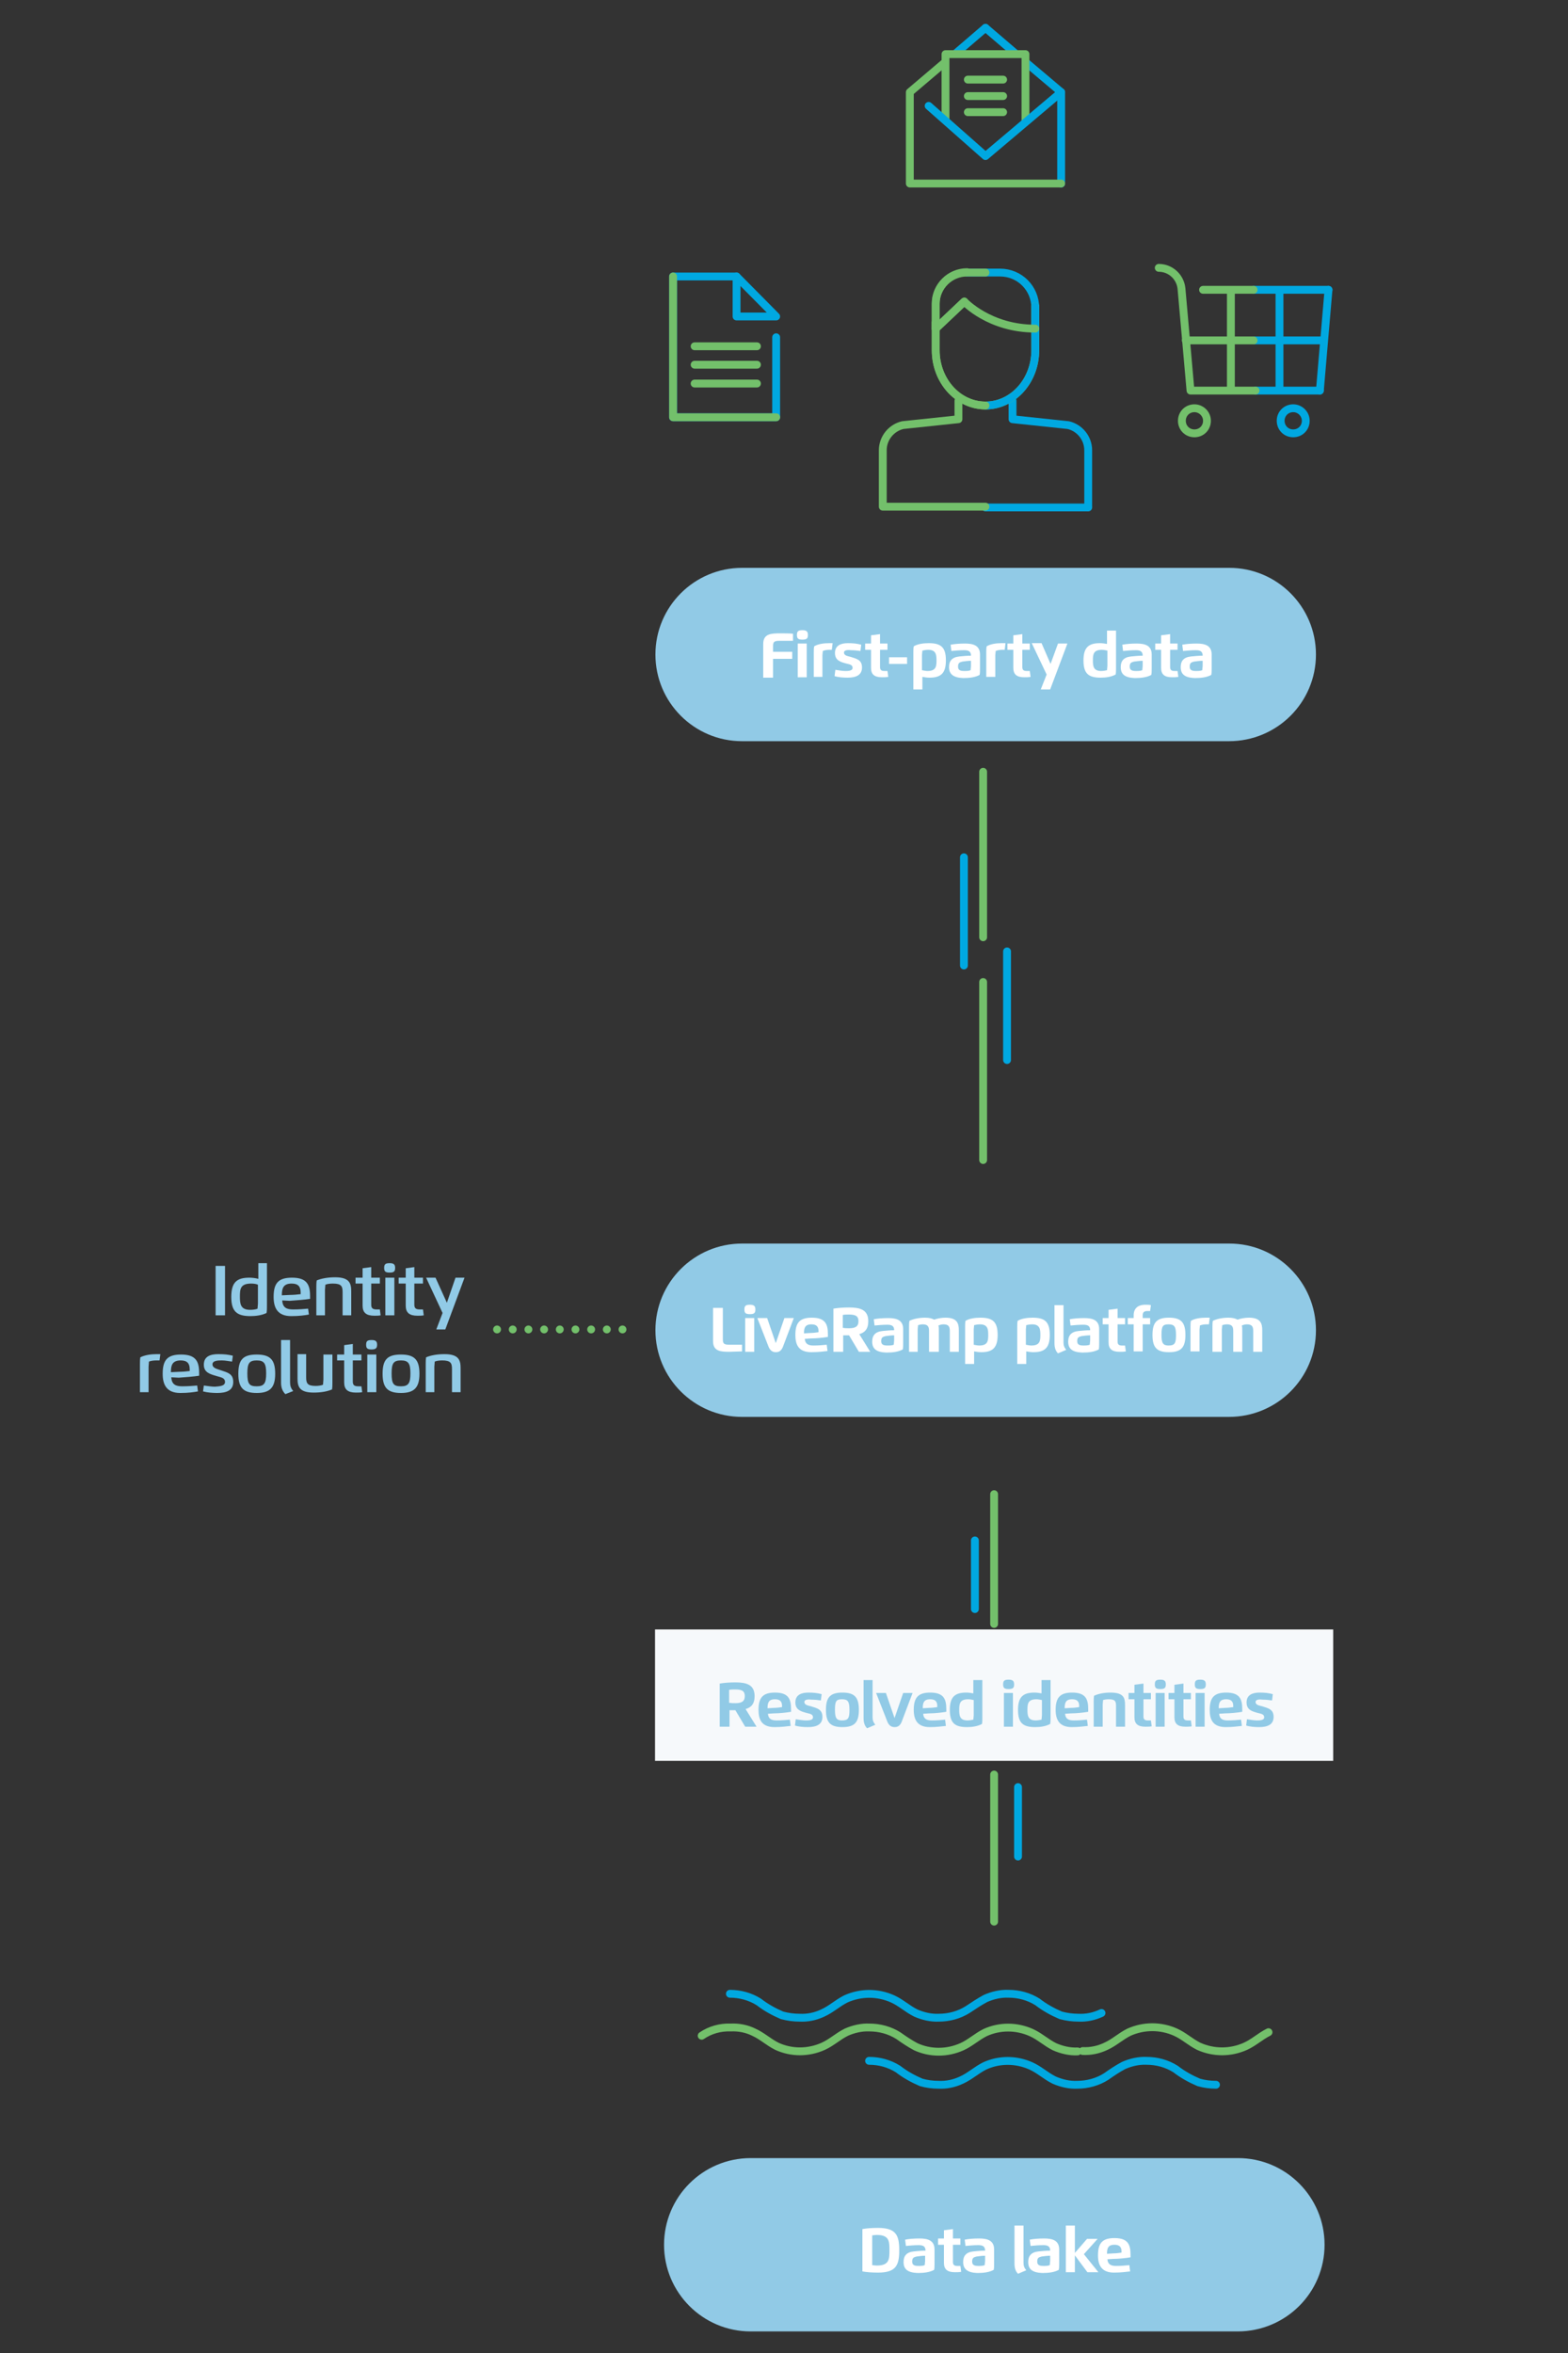 <?xml version="1.0" encoding="utf-8"?>
<!-- Generator: Adobe Illustrator 23.0.4, SVG Export Plug-In . SVG Version: 6.00 Build 0)  -->
<svg version="1.1" id="a1818d2d-44ea-4adf-8c8c-51f3847fe2dc"
	 xmlns="http://www.w3.org/2000/svg" xmlns:xlink="http://www.w3.org/1999/xlink" x="0px" y="0px" viewBox="0 0 400 600"
	 style="enable-background:new 0 0 400 600;" xml:space="preserve">
<rect x="0" y="0" width="400" height="600" fill="#333333" stroke="none"/>
<style type="text/css">
	.st0{fill:#91CAE6;}
	.st1{fill:none;stroke:#00A8E1;stroke-width:2;stroke-linecap:round;stroke-linejoin:round;}
	.st2{fill:none;stroke:#73C06B;stroke-width:2;stroke-linecap:round;stroke-linejoin:round;}
	.st3{fill:none;stroke:#73C06B;stroke-width:2;stroke-linecap:round;stroke-miterlimit:10;}
	.st4{fill:none;stroke:#00A8E1;stroke-width:2;stroke-linecap:round;stroke-miterlimit:10;}
	.st5{fill:#F6F9FB;}
	.st6{fill:none;stroke:#73C06B;stroke-width:2;stroke-linecap:round;stroke-miterlimit:10;stroke-dasharray:0,4;}
	.st7{fill:#FFFFFF;}
</style>
<title>important-outcomes-5</title>
<path class="st0" d="M315.7,594.5H191.5c-12.2,0-22.1-9.9-22.1-22.1l0,0c0-12.2,9.9-22.1,22.1-22.1h124.3c12.2,0,22.1,9.9,22.1,22.1
	l0,0C337.9,584.6,328,594.5,315.7,594.5z"/>
<g>
	<path class="st1" d="M281,513.3c-1.9,0.9-3.9,1.3-5.9,1.2c-1.5,0-3-0.2-4.5-0.6c-2.1-0.9-4.1-2-5.9-3.4c-2.2-1.4-4.8-2.1-7.4-2.1
		c-2-0.1-4.1,0.4-5.9,1.2c-1.5,0.8-3,1.8-4.5,2.8c-2.2,1.4-4.8,2.1-7.4,2.1c-2,0.1-4.1-0.4-5.9-1.2c-2.2-1.1-3.7-2.6-5.9-3.6
		c-3.8-1.7-8.1-1.7-11.9,0c-2.2,1.1-3.7,2.6-5.9,3.6c-1.9,0.9-3.9,1.3-5.9,1.2c-1.5,0-3-0.2-4.5-0.6c-2.1-0.9-4.1-2-5.9-3.4
		c-2.2-1.4-4.8-2.1-7.4-2.1"/>
	<path class="st2" d="M274.9,523.1c-2,0.1-4.1-0.4-5.9-1.2c-2.2-1.1-3.7-2.6-5.9-3.6c-3.8-1.7-8.1-1.7-11.8,0
		c-2.2,1.1-3.7,2.6-5.9,3.6c-3.8,1.7-8.1,1.7-11.8,0c-1.5-0.8-3-1.8-4.4-2.8c-2.2-1.4-4.8-2.1-7.4-2.1c-2-0.1-4.1,0.4-5.9,1.2
		c-2.2,1.1-3.7,2.6-5.9,3.6c-3.8,1.7-8.1,1.7-11.8,0c-2.2-1.1-3.7-2.6-5.9-3.6c-1.8-0.9-3.9-1.3-5.9-1.2c-2.6-0.1-5.2,0.6-7.4,2.1"
		/>
	<path class="st2" d="M323.6,518.2c-2.2,1.1-3.7,2.6-5.9,3.6c-3.8,1.7-8.1,1.7-11.9,0c-2.2-1.1-3.7-2.6-5.9-3.6
		c-3.8-1.7-8.1-1.7-11.9,0c-2.2,1.1-3.7,2.6-5.9,3.6c-1.9,0.9-3.9,1.3-5.9,1.2"/>
	<path class="st1" d="M310.2,531.6c-1.5,0-3-0.2-4.4-0.6c-2.1-0.9-4.1-2-5.9-3.4c-2.2-1.4-4.8-2.1-7.4-2.1c-2-0.1-4.1,0.4-5.9,1.2
		c-1.5,0.8-3,1.8-4.4,2.8c-2.2,1.4-4.8,2.1-7.4,2.1c-2,0.1-4.1-0.4-5.9-1.2c-2.2-1.1-3.7-2.6-5.9-3.6c-3.8-1.7-8.1-1.7-11.8,0
		c-2.2,1.1-3.7,2.6-5.9,3.6c-1.9,0.9-3.9,1.3-5.9,1.2c-1.5,0-3-0.2-4.4-0.6c-2.1-0.9-4.1-2-5.9-3.4c-2.2-1.4-4.8-2.1-7.4-2.1"/>
</g>
<line class="st3" x1="253.6" y1="490" x2="253.6" y2="452.5"/>
<line class="st4" x1="259.7" y1="473.4" x2="259.7" y2="455.7"/>
<line class="st4" x1="248.7" y1="410.3" x2="248.7" y2="392.8"/>
<line class="st3" x1="253.6" y1="414.1" x2="253.6" y2="381"/>
<rect x="167.1" y="415.5" class="st5" width="173" height="33.5"/>
<path class="st0" d="M313.5,189H189.3c-12.2,0-22.1-9.9-22.1-22.1l0,0c0-12.2,9.9-22.1,22.1-22.1h124.3c12.2,0,22.1,9.9,22.1,22.1
	l0,0C335.7,179.1,325.8,189,313.5,189z"/>
<path class="st0" d="M313.5,361.3H189.3c-12.2,0-22.1-9.9-22.1-22.1l0,0c0-12.2,9.9-22.1,22.1-22.1h124.3c12.2,0,22.1,9.9,22.1,22.1
	l0,0C335.7,351.4,325.8,361.3,313.5,361.3z"/>
<g>
	<polyline class="st1" points="261.7,15.9 270.7,23.5 270.7,46.8 	"/>
	<line class="st1" x1="251.4" y1="7.1" x2="259" y2="13.6"/>
	<line class="st1" x1="243.7" y1="13.7" x2="251.4" y2="7.1"/>
	<polyline class="st2" points="270.7,46.8 232.1,46.8 232.1,23.5 240.7,16.2 	"/>
	<polyline class="st2" points="261.6,30.6 261.6,13.8 241.2,13.8 241.2,30.6 	"/>
	<line class="st2" x1="246.9" y1="28.6" x2="255.9" y2="28.6"/>
	<line class="st2" x1="246.9" y1="24.5" x2="255.9" y2="24.5"/>
	<line class="st2" x1="246.9" y1="20.3" x2="255.9" y2="20.3"/>
	<polyline class="st1" points="270.7,23.5 251.4,39.8 236.9,27 	"/>
</g>
<g>
	<path class="st2" d="M307.9,107.3c0,1.8-1.4,3.2-3.2,3.2c-1.8,0-3.2-1.4-3.2-3.2c0-1.8,1.4-3.2,3.2-3.2l0,0
		C306.4,104.1,307.9,105.5,307.9,107.3L307.9,107.3z"/>
	<path class="st1" d="M333.1,107.3c0,1.8-1.4,3.2-3.2,3.2c-1.8,0-3.2-1.4-3.2-3.2c0-1.8,1.4-3.2,3.2-3.2l0,0
		C331.6,104.1,333.1,105.5,333.1,107.3L333.1,107.3z"/>
	<line class="st1" x1="326.4" y1="74.2" x2="326.4" y2="99.4"/>
	<line class="st2" x1="314" y1="74.2" x2="314" y2="99.5"/>
	<line class="st1" x1="338.9" y1="73.9" x2="336.7" y2="99.6"/>
	<line class="st1" x1="319.8" y1="73.9" x2="338.9" y2="73.9"/>
	<line class="st1" x1="336.7" y1="99.6" x2="320.3" y2="99.6"/>
	<line class="st1" x1="336.9" y1="86.8" x2="320.3" y2="86.8"/>
	<path class="st2" d="M320.3,99.6h-16.6l-2.3-26c-0.3-3-2.8-5.3-5.8-5.3"/>
	<line class="st2" x1="306.9" y1="73.9" x2="319.8" y2="73.9"/>
	<line class="st2" x1="319.8" y1="86.8" x2="302.5" y2="86.8"/>
</g>
<g>
	<polyline class="st1" points="187.9,70.5 171.7,70.5 171.7,106.4 198,106.4 198,86 	"/>
	<polyline class="st2" points="171.7,70.5 171.7,106.4 198,106.4 	"/>
	<polygon class="st1" points="198,80.7 187.9,80.7 187.9,70.5 	"/>
	<line class="st2" x1="177.2" y1="88.3" x2="193.1" y2="88.3"/>
	<line class="st2" x1="177.2" y1="93" x2="193.1" y2="93"/>
	<line class="st2" x1="177.2" y1="97.8" x2="193.1" y2="97.8"/>
</g>
<g>
	<line class="st3" x1="250.8" y1="295.8" x2="250.8" y2="250.4"/>
	<line class="st4" x1="256.9" y1="270.3" x2="256.9" y2="242.6"/>
	<line class="st4" x1="245.9" y1="246.2" x2="245.9" y2="218.6"/>
	<line class="st3" x1="250.8" y1="239" x2="250.8" y2="196.8"/>
</g>
<g>
	<path class="st1" d="M246.7,69.5h8.4c5,0,9,4,9,9l0,0v4.7"/>
	<path class="st1" d="M258.3,102.2v4.7l14.2,1.5c3,0.7,5.1,3.4,5.1,6.4v14.4"/>
	<polyline class="st1" points="277.6,129.4 273.7,129.4 251.4,129.4 	"/>
	<path class="st2" d="M264.1,78.1v11.2c0,7.8-5.7,14.1-12.7,14.1s-12.7-6.3-12.7-14.1v-7.1"/>
	<line class="st2" x1="238.7" y1="83.8" x2="246" y2="76.9"/>
	<path class="st2" d="M251.4,69.5h-4.7c-4.4,0-8,3.6-8,8v6.4"/>
	<path class="st2" d="M244.5,102.2v4.7l-14.2,1.5c-3,0.7-5.1,3.4-5.1,6.4v14.4h26.2"/>
	<path class="st1" d="M264.1,78.1v11.2c0,7.8-5.7,14.1-12.7,14.1"/>
	<path class="st2" d="M251.4,103.4c-7,0-12.7-6.3-12.7-14.1v-7.1"/>
	<path class="st2" d="M264.1,83.8c-11.7,0-18.1-6.9-18.1-6.9l-7.3,6.9v-6.4c0-4.4,3.6-8,8-8l0,0"/>
</g>
<line class="st6" x1="126.8" y1="339" x2="160.3" y2="339"/>
<g>
	<path class="st7" d="M194.7,172.7v-8.5c0-2.6,2-2.7,4.3-2.7c0.9,0,2.5,0,3.3,0.1v1.8h-3.4c-1.5,0-1.7,0.3-1.7,1.5v1.3h4.9v1.8h-4.9
		v4.8H194.7z"/>
	<path class="st7" d="M203.3,161.9c0-0.9,0.3-1.2,1.4-1.2c1,0,1.4,0.3,1.4,1.2s-0.3,1.2-1.4,1.2
		C203.6,163.1,203.3,162.8,203.3,161.9z M203.5,164.1h2.3v8.6h-2.3V164.1z"/>
	<path class="st7" d="M207.6,172.7v-6.3c0-0.6,0-1.1,0.1-1.6c1-0.6,2.5-0.8,3.8-0.8c0.3,0,0.7,0,0.9,0l-0.2,1.7c-0.2,0-0.4,0-0.7,0
		c-0.5,0-1.2,0.1-1.6,0.3c0,0.3-0.1,0.8-0.1,1.1v5.5H207.6z"/>
	<path class="st7" d="M215.3,166.4c0,0.8,1,0.9,1.7,1.1c1.6,0.5,2.9,0.8,2.9,2.7c0,2-1.6,2.6-3.7,2.6c-1.1,0-2.4-0.1-3.3-0.4
		l0.2-1.6c0.7,0.1,1.8,0.3,2.5,0.3c0.7,0,1.9,0,1.9-0.8c0-0.8-0.8-0.9-1.6-1.1c-1.5-0.4-2.9-0.8-2.9-2.7c0-1.9,1.5-2.5,3.3-2.5
		c1.3,0,2.3,0.1,3.4,0.4l-0.2,1.6c-0.7-0.1-1.5-0.2-2.4-0.2C216.5,165.7,215.3,165.7,215.3,166.4z"/>
	<path class="st7" d="M224.5,161.7v2.4h1.9v1.6h-1.9v4.4c0,0.7,0.3,1,1.1,1c0.3,0,0.5,0,0.8,0l0.2,1.5c-0.5,0.1-1.1,0.1-1.6,0.1
		c-2,0-2.8-0.8-2.8-2.4v-4.6h-1.5v-1.6h1.5v-2.1L224.5,161.7z"/>
	<path class="st7" d="M226.8,167.6h4.6v1.7h-4.6V167.6z"/>
	<path class="st7" d="M235.3,175.8H233v-9.4c0-0.6,0-1.1,0.1-1.6c1-0.6,2.5-0.8,3.8-0.8c3.1,0,4.4,1,4.4,4.4c0,3.3-1.3,4.4-4.2,4.4
		c-0.6,0-1.2-0.1-1.8-0.2V175.8z M236.6,171.1c2.2,0,2.3-1.2,2.3-2.7c0-1.4-0.1-2.7-2.1-2.7c-0.5,0-1.1,0.1-1.5,0.2
		c0,0.3-0.1,0.8-0.1,1.1v3.9C235.7,171,236.2,171.1,236.6,171.1z"/>
	<path class="st7" d="M242.1,170.1c0-1.5,0.7-2.5,2.6-2.7c1-0.1,2-0.2,3-0.2c0-1-0.5-1.4-1.7-1.4c-1.1,0-2.4,0.1-3.3,0.2l-0.2-1.6
		c1-0.2,2.3-0.3,3.7-0.3c2.1,0,3.8,0.5,3.8,2.8v3.6c0,0.6,0,1.1-0.1,1.6c-1.1,0.6-2.5,0.8-4.2,0.8
		C243.2,172.8,242.1,171.9,242.1,170.1z M247.7,168.5c-0.7,0-1.5,0.1-2.2,0.2c-0.8,0.2-1.1,0.4-1.1,1.3c0,0.9,0.6,1.1,1.6,1.1
		c0.5,0,1.1,0,1.6-0.2c0-0.3,0.1-0.8,0.1-1.1V168.5z"/>
	<path class="st7" d="M251.6,172.7v-6.3c0-0.6,0-1.1,0.1-1.6c1-0.6,2.5-0.8,3.8-0.8c0.3,0,0.7,0,1,0l-0.2,1.7c-0.2,0-0.4,0-0.7,0
		c-0.5,0-1.2,0.1-1.6,0.3c0,0.3-0.1,0.8-0.1,1.1v5.5H251.6z"/>
	<path class="st7" d="M260.8,161.7v2.4h1.9v1.6h-1.9v4.4c0,0.7,0.3,1,1.1,1c0.3,0,0.5,0,0.8,0l0.2,1.5c-0.5,0.1-1.1,0.1-1.6,0.1
		c-2,0-2.8-0.8-2.8-2.4v-4.6h-1.5v-1.6h1.5v-2.1L260.8,161.7z"/>
	<path class="st7" d="M269.9,164.1h2.4l-4.4,11.7h-2.4l1.5-3.8l-3.8-8h2.5l2.3,5.3L269.9,164.1z"/>
	<path class="st7" d="M282.4,160.8h2.3v9.6c0,0.6,0,1.1-0.1,1.6c-1.1,0.6-2.5,0.8-3.8,0.8c-3.1,0-4.4-1-4.4-4.4
		c0-3.3,1.3-4.4,4.2-4.4c0.6,0,1.2,0.1,1.8,0.2V160.8z M281.1,165.7c-2.2,0-2.3,1.2-2.3,2.7c0,1.4,0.1,2.7,2.1,2.7
		c0.5,0,1.1-0.1,1.5-0.2c0-0.3,0.1-0.8,0.1-1.1v-3.9C282,165.8,281.5,165.7,281.1,165.7z"/>
	<path class="st7" d="M285.9,170.1c0-1.5,0.7-2.5,2.6-2.7c1-0.1,2-0.2,3-0.2c0-1-0.5-1.4-1.7-1.4c-1.1,0-2.4,0.1-3.3,0.2l-0.2-1.6
		c1-0.2,2.3-0.3,3.7-0.3c2.1,0,3.8,0.5,3.8,2.8v3.6c0,0.6,0,1.1-0.1,1.6c-1.1,0.6-2.5,0.8-4.2,0.8
		C286.9,172.8,285.9,171.9,285.9,170.1z M291.5,168.5c-0.7,0-1.5,0.1-2.2,0.2c-0.8,0.2-1.1,0.4-1.1,1.3c0,0.9,0.6,1.1,1.6,1.1
		c0.5,0,1.1,0,1.6-0.2c0-0.3,0.1-0.8,0.1-1.1V168.5z"/>
	<path class="st7" d="M298.5,161.7v2.4h1.9v1.6h-1.9v4.4c0,0.7,0.3,1,1.1,1c0.3,0,0.5,0,0.8,0l0.2,1.5c-0.5,0.1-1.1,0.1-1.6,0.1
		c-2,0-2.8-0.8-2.8-2.4v-4.6h-1.5v-1.6h1.5v-2.1L298.5,161.7z"/>
	<path class="st7" d="M301.2,170.1c0-1.5,0.7-2.5,2.6-2.7c1-0.1,2-0.2,3-0.2c0-1-0.5-1.4-1.7-1.4c-1.1,0-2.4,0.1-3.3,0.2l-0.2-1.6
		c1-0.2,2.3-0.3,3.7-0.3c2.1,0,3.8,0.5,3.8,2.8v3.6c0,0.6,0,1.1-0.1,1.6c-1.1,0.6-2.5,0.8-4.2,0.8
		C302.2,172.8,301.2,171.9,301.2,170.1z M306.8,168.5c-0.7,0-1.5,0.1-2.2,0.2c-0.8,0.2-1.1,0.4-1.1,1.3c0,0.9,0.6,1.1,1.6,1.1
		c0.5,0,1.1,0,1.6-0.2c0-0.3,0.1-0.8,0.1-1.1V168.5z"/>
</g>
<g>
	<path class="st0" d="M55,335.4v-12.6h2.4v12.6H55z"/>
	<path class="st0" d="M65.9,322.1h2.2v10.9c0,0.6,0,1.2-0.1,1.8c-1.2,0.6-2.8,0.8-4.1,0.8c-3.5,0-4.9-1.2-4.9-4.9
		c0-3.7,1.4-4.9,4.6-4.9c0.7,0,1.6,0.1,2.3,0.3V322.1z M64.1,327.3c-2.8,0-2.9,1.4-2.9,3.3c0,1.8,0.1,3.4,2.6,3.4
		c0.7,0,1.5-0.1,1.9-0.3c0-0.4,0.1-0.9,0.1-1.3v-4.8C65.4,327.4,64.7,327.3,64.1,327.3z"/>
	<path class="st0" d="M72,331.6c0.1,1.9,1.2,2.3,2.8,2.3c1.4,0,2.7-0.1,3.8-0.2l0.2,1.5c-1.1,0.2-2.5,0.4-4.5,0.4
		c-3.5,0-4.5-2.1-4.5-4.9c0-3.5,1.2-4.9,4.7-4.9c3.8,0,4.6,1.8,4.6,4.7c0,0.2,0,0.5,0,0.7c-1.2,0.2-3.7,0.4-5.2,0.5L72,331.6z
		 M74,330.2c0.8,0,2-0.1,2.7-0.2c0-0.1,0-0.3,0-0.4c0-1.5-0.6-2.3-2.3-2.3c-2.2,0-2.5,1.3-2.5,3L74,330.2z"/>
	<path class="st0" d="M89.6,335.4h-2.2v-5.9c0-1.5-0.3-2.2-2.5-2.2c-0.7,0-1.5,0.1-1.9,0.3c0,0.4-0.1,0.9-0.1,1.3v6.5h-2.2v-7.1
		c0-0.6,0-1.2,0.1-1.8c1.2-0.5,2.8-0.8,4.7-0.8c3.7,0,4.1,1.6,4.1,3.6V335.4z"/>
	<path class="st0" d="M97.1,335.4c-0.5,0.1-1.1,0.1-1.6,0.1c-2.1,0-3-0.8-3-2.6v-5.6h-1.8v-1.5h1.8v-2.4l2.2-0.3v2.7h2.2v1.5h-2.2
		v5.4c0,0.9,0.4,1.2,1.4,1.2c0.3,0,0.5,0,0.8,0L97.1,335.4z"/>
	<path class="st0" d="M99.4,324.5c-1.1,0-1.4-0.3-1.4-1.2c0-0.9,0.3-1.2,1.4-1.2c1,0,1.4,0.3,1.4,1.2
		C100.8,324.2,100.5,324.5,99.4,324.5z M98.3,335.4v-9.6h2.3v9.6H98.3z"/>
	<path class="st0" d="M108.1,335.4c-0.5,0.1-1.1,0.1-1.6,0.1c-2.1,0-3-0.8-3-2.6v-5.6h-1.8v-1.5h1.8v-2.4l2.2-0.3v2.7h2.2v1.5h-2.2
		v5.4c0,0.9,0.4,1.2,1.4,1.2c0.3,0,0.5,0,0.8,0L108.1,335.4z"/>
	<path class="st0" d="M114,332.2l2.2-6.4h2.3l-4.9,13.2h-2.3l1.6-4.2l-4.2-9h2.4L114,332.2z"/>
	<path class="st0" d="M37.9,355h-2.2v-7.1c0-0.6,0-1.2,0.1-1.8c1.2-0.6,2.8-0.8,4.1-0.8c0.3,0,0.7,0,1,0l-0.2,1.6
		c-0.2,0-0.5,0-0.8,0c-0.7,0-1.5,0.1-1.9,0.3c0,0.4-0.1,0.9-0.1,1.3V355z"/>
	<path class="st0" d="M43.7,351.2c0.1,1.9,1.2,2.3,2.8,2.3c1.4,0,2.7-0.1,3.8-0.2l0.2,1.5c-1.1,0.2-2.5,0.4-4.5,0.4
		c-3.5,0-4.5-2.1-4.5-4.9c0-3.5,1.2-4.9,4.7-4.9c3.8,0,4.6,1.8,4.6,4.7c0,0.2,0,0.5,0,0.7c-1.2,0.2-3.7,0.4-5.2,0.5L43.7,351.2z
		 M45.7,349.8c0.8,0,2-0.1,2.7-0.2c0-0.1,0-0.3,0-0.4c0-1.5-0.6-2.3-2.3-2.3c-2.2,0-2.5,1.3-2.5,3L45.7,349.8z"/>
	<path class="st0" d="M57.4,352.4c0-1.1-1.1-1.2-2.1-1.5c-1.7-0.5-3.3-0.9-3.3-2.9c0-2.1,1.6-2.7,3.7-2.7c1.5,0,2.5,0.1,3.7,0.4
		l-0.2,1.5c-0.8-0.1-1.7-0.3-2.6-0.3c-0.9,0-2.4,0-2.4,1c0,1,1.3,1.2,2.1,1.5c1.8,0.6,3.2,0.9,3.2,3c0,2.2-1.8,2.8-4.1,2.8
		c-1.1,0-2.5-0.1-3.6-0.4l0.2-1.5c0.8,0.1,2,0.3,2.8,0.3C55.8,353.5,57.4,353.5,57.4,352.4z"/>
	<path class="st0" d="M65.5,355.2c-3.4,0-4.7-1.3-4.7-4.9c0-3.6,1.2-4.9,4.7-4.9s4.7,1.4,4.7,4.9C70.2,353.8,68.9,355.2,65.5,355.2z
		 M65.5,353.5c1.9,0,2.4-0.8,2.4-3.3c0-2.5-0.5-3.3-2.4-3.3s-2.4,0.7-2.4,3.3C63.1,352.9,63.6,353.5,65.5,353.5z"/>
	<path class="st0" d="M71.7,341.7H74v10.8c0,0.9,0.2,1.5,0.8,2.2l-2,0.8c-0.7-0.7-1.1-1.6-1.1-2.9V341.7z"/>
	<path class="st0" d="M82.6,345.4h2.2v7.1c0,0.6,0,1.2-0.1,1.8c-1.2,0.5-2.7,0.8-4.7,0.8c-3.7,0-4.1-1.6-4.1-3.6v-6.2h2.2v5.9
		c0,1.5,0.3,2.2,2.4,2.2c0.7,0,1.4-0.1,1.9-0.3c0-0.4,0.1-0.9,0.1-1.3V345.4z"/>
	<path class="st0" d="M92.4,355c-0.5,0.1-1.1,0.1-1.6,0.1c-2.1,0-3-0.8-3-2.6v-5.6H86v-1.5h1.8V343l2.2-0.3v2.7h2.2v1.5H90v5.4
		c0,0.9,0.4,1.2,1.4,1.2c0.3,0,0.5,0,0.8,0L92.4,355z"/>
	<path class="st0" d="M94.8,344.1c-1.1,0-1.4-0.3-1.4-1.2s0.3-1.2,1.4-1.2c1,0,1.4,0.3,1.4,1.2S95.8,344.1,94.8,344.1z M93.7,355
		v-9.6h2.3v9.6H93.7z"/>
	<path class="st0" d="M102.3,355.2c-3.4,0-4.7-1.3-4.7-4.9c0-3.6,1.2-4.9,4.7-4.9s4.7,1.4,4.7,4.9
		C107,353.8,105.7,355.2,102.3,355.2z M102.3,353.5c1.9,0,2.4-0.8,2.4-3.3c0-2.5-0.5-3.3-2.4-3.3s-2.4,0.7-2.4,3.3
		C99.9,352.9,100.4,353.5,102.3,353.5z"/>
	<path class="st0" d="M117.5,355h-2.2v-5.9c0-1.5-0.3-2.2-2.5-2.2c-0.7,0-1.5,0.1-1.9,0.3c0,0.4-0.1,0.9-0.1,1.3v6.5h-2.2v-7.1
		c0-0.6,0-1.2,0.1-1.8c1.2-0.5,2.8-0.8,4.7-0.8c3.7,0,4.1,1.6,4.1,3.6V355z"/>
</g>
<g>
	<path class="st7" d="M189.2,344.6c-0.9,0-2.4,0.1-3.1,0.1c-2.2,0-4.2-0.1-4.2-2.7v-8.5h2.5v7.9c0,1.2,0.2,1.5,1.7,1.5h3.2V344.6z"
		/>
	<path class="st7" d="M189.9,333.9c0-0.9,0.3-1.2,1.4-1.2c1,0,1.4,0.3,1.4,1.2c0,0.9-0.3,1.2-1.4,1.2
		C190.2,335.1,189.9,334.8,189.9,333.9z M190.1,336.1h2.3v8.6h-2.3V336.1z"/>
	<path class="st7" d="M199.7,343.5c-0.4,0.9-0.9,1.3-1.8,1.3c-0.8,0-1.4-0.4-1.8-1.3l-2.9-7.4h2.5l2.2,6.4l2.2-6.4h2.4L199.7,343.5z
		"/>
	<path class="st7" d="M202.9,340.4c0-3.1,1.1-4.4,4.2-4.4c3.4,0,4.1,1.6,4.1,4.2c0,0.2,0,0.5,0,0.7c-1.1,0.2-3.1,0.4-4.4,0.4
		l-1.5,0.1c0.1,1.3,0.9,1.7,2.2,1.7c1.3,0,2.4-0.1,3.4-0.2l0.2,1.6c-1,0.1-2.3,0.3-4.1,0.3C203.7,344.8,202.9,342.9,202.9,340.4z
		 M206.7,339.9c0.6,0,1.6-0.1,2.1-0.2c0-0.1,0-0.2,0-0.3c0-1.1-0.5-1.7-1.8-1.7c-1.7,0-1.9,1-1.9,2.3L206.7,339.9z"/>
	<path class="st7" d="M215.1,344.7h-2.5v-11c1.1-0.2,2.5-0.3,4-0.3c2.7,0,4.9,0.5,4.9,3.5c0,2-0.9,2.9-2.3,3.3l2.8,4.5h-2.9
		l-2.5-4.2c-0.5,0-1.1,0-1.5,0V344.7z M215.1,338.6c0.5,0.1,1,0.1,1.5,0.1c1.5,0,2.4-0.4,2.4-1.8c0-1.2-0.6-1.7-2.4-1.7
		c-0.5,0-1.1,0-1.6,0.1V338.6z"/>
	<path class="st7" d="M222.5,342.1c0-1.5,0.7-2.5,2.6-2.7c1-0.1,2-0.2,3-0.2c0-1-0.5-1.4-1.7-1.4c-1.1,0-2.4,0.1-3.3,0.2l-0.2-1.6
		c1-0.2,2.3-0.3,3.7-0.3c2.1,0,3.8,0.5,3.8,2.8v3.6c0,0.6,0,1.1-0.1,1.6c-1.1,0.6-2.5,0.8-4.2,0.8
		C223.5,344.8,222.5,343.9,222.5,342.1z M228.1,340.5c-0.7,0-1.5,0.1-2.2,0.2c-0.8,0.2-1.1,0.4-1.1,1.3c0,0.9,0.6,1.1,1.6,1.1
		c0.5,0,1.1,0,1.6-0.2c0-0.3,0.1-0.8,0.1-1.1V340.5z"/>
	<path class="st7" d="M234.2,344.7h-2.3v-6.3c0-0.6,0-1.1,0.1-1.6c1-0.5,2.5-0.8,4-0.8c1,0,1.8,0.2,2.3,0.5c0.8-0.3,1.9-0.5,2.9-0.5
		c3,0,3.4,1.5,3.4,3.2v5.5h-2.3v-5.3c0-1.1-0.3-1.7-1.6-1.7c-0.4,0-0.9,0.1-1.3,0.3c0.1,0.4,0.1,0.8,0.1,1.2v5.5H237v-5.3
		c0-1.1-0.3-1.7-1.6-1.7c-0.4,0-0.9,0.1-1.2,0.2c0,0.3-0.1,0.8-0.1,1.1V344.7z"/>
	<path class="st7" d="M248.5,347.8h-2.3v-9.4c0-0.6,0-1.1,0.1-1.6c1-0.6,2.5-0.8,3.8-0.8c3.1,0,4.4,1,4.4,4.4c0,3.3-1.3,4.4-4.2,4.4
		c-0.6,0-1.2-0.1-1.8-0.2V347.8z M249.8,343.1c2.2,0,2.3-1.2,2.3-2.7c0-1.4-0.1-2.7-2.1-2.7c-0.5,0-1.1,0.1-1.5,0.2
		c0,0.3-0.1,0.8-0.1,1.1v3.9C248.9,343,249.4,343.1,249.8,343.1z"/>
	<path class="st7" d="M261.8,347.8h-2.3v-9.4c0-0.6,0-1.1,0.1-1.6c1-0.6,2.5-0.8,3.8-0.8c3.1,0,4.4,1,4.4,4.4c0,3.3-1.3,4.4-4.2,4.4
		c-0.6,0-1.2-0.1-1.8-0.2V347.8z M263.1,343.1c2.2,0,2.3-1.2,2.3-2.7c0-1.4-0.1-2.7-2.1-2.7c-0.5,0-1.1,0.1-1.5,0.2
		c0,0.3-0.1,0.8-0.1,1.1v3.9C262.2,343,262.7,343.1,263.1,343.1z"/>
	<path class="st7" d="M269,332.8h2.3v9.5c0,0.8,0.2,1.3,0.7,1.9l-2.1,0.9c-0.6-0.6-0.9-1.4-0.9-2.6V332.8z"/>
	<path class="st7" d="M272.5,342.1c0-1.5,0.7-2.5,2.6-2.7c1-0.1,2-0.2,3-0.2c0-1-0.5-1.4-1.7-1.4c-1.1,0-2.4,0.1-3.3,0.2l-0.2-1.6
		c1-0.2,2.3-0.3,3.7-0.3c2.1,0,3.8,0.5,3.8,2.8v3.6c0,0.6,0,1.1-0.1,1.6c-1.1,0.6-2.5,0.8-4.2,0.8
		C273.5,344.8,272.5,343.9,272.5,342.1z M278.1,340.5c-0.7,0-1.5,0.1-2.2,0.2c-0.8,0.2-1.1,0.4-1.1,1.3c0,0.9,0.6,1.1,1.6,1.1
		c0.5,0,1.1,0,1.6-0.2c0-0.3,0.1-0.8,0.1-1.1V340.5z"/>
	<path class="st7" d="M285.1,333.7v2.4h1.9v1.6h-1.9v4.4c0,0.7,0.3,1,1.1,1c0.3,0,0.5,0,0.8,0l0.2,1.5c-0.5,0.1-1.1,0.1-1.6,0.1
		c-2,0-2.8-0.8-2.8-2.4v-4.6h-1.5v-1.6h1.5v-2.1L285.1,333.7z"/>
	<path class="st7" d="M291.5,336.1h1.9v1.6h-1.9v6.9h-2.3v-6.9h-1.5v-1.6h1.5v-0.7c0-1.7,1-2.7,3-2.7c0.4,0,1,0,1.4,0.1l-0.2,1.5
		h-0.7c-0.8,0-1.2,0.3-1.2,1.1V336.1z"/>
	<path class="st7" d="M294,340.4c0-3.2,1.1-4.4,4.2-4.4c3.1,0,4.2,1.2,4.2,4.4c0,3.2-1.1,4.4-4.2,4.4
		C295.1,344.8,294,343.6,294,340.4z M300,340.4c0-2.1-0.4-2.7-1.9-2.7c-1.5,0-1.8,0.5-1.8,2.7c0,2.1,0.4,2.7,1.8,2.7
		C299.7,343.1,300,342.5,300,340.4z"/>
	<path class="st7" d="M303.7,344.7v-6.3c0-0.6,0-1.1,0.1-1.6c1-0.6,2.5-0.8,3.8-0.8c0.3,0,0.7,0,1,0l-0.2,1.7c-0.2,0-0.4,0-0.7,0
		c-0.5,0-1.2,0.1-1.6,0.3c0,0.3-0.1,0.8-0.1,1.1v5.5H303.7z"/>
	<path class="st7" d="M311.6,344.7h-2.3v-6.3c0-0.6,0-1.1,0.1-1.6c1-0.5,2.5-0.8,4-0.8c1,0,1.8,0.2,2.3,0.5c0.8-0.3,1.9-0.5,2.9-0.5
		c3,0,3.4,1.5,3.4,3.2v5.5h-2.3v-5.3c0-1.1-0.3-1.7-1.6-1.7c-0.4,0-0.9,0.1-1.3,0.3c0.1,0.4,0.1,0.8,0.1,1.2v5.5h-2.3v-5.3
		c0-1.1-0.3-1.7-1.6-1.7c-0.4,0-0.9,0.1-1.2,0.2c0,0.3-0.1,0.8-0.1,1.1V344.7z"/>
</g>
<g>
	<path class="st0" d="M186.1,440.3h-2.5v-11c1.1-0.2,2.5-0.3,4-0.3c2.7,0,4.9,0.5,4.9,3.5c0,2-0.9,2.9-2.3,3.3l2.8,4.5h-2.9
		l-2.5-4.2c-0.5,0-1.1,0-1.5,0V440.3z M186.1,434.2c0.5,0.1,1,0.1,1.5,0.1c1.5,0,2.4-0.4,2.4-1.8c0-1.2-0.6-1.7-2.4-1.7
		c-0.5,0-1.1,0-1.6,0.1V434.2z"/>
	<path class="st0" d="M193.5,436c0-3.1,1.1-4.4,4.2-4.4c3.4,0,4.1,1.6,4.1,4.2c0,0.2,0,0.5,0,0.7c-1.1,0.2-3.1,0.4-4.4,0.4l-1.5,0.1
		c0.1,1.3,0.9,1.7,2.2,1.7c1.3,0,2.4-0.1,3.4-0.2l0.2,1.6c-1,0.1-2.3,0.3-4.1,0.3C194.3,440.4,193.5,438.5,193.5,436z M197.4,435.5
		c0.6,0,1.6-0.1,2.1-0.2c0-0.1,0-0.2,0-0.3c0-1.1-0.5-1.7-1.8-1.7c-1.7,0-1.9,1-1.9,2.3L197.4,435.5z"/>
	<path class="st0" d="M205.2,434c0,0.8,1,0.9,1.7,1.1c1.6,0.5,2.9,0.8,2.9,2.7c0,2-1.6,2.6-3.7,2.6c-1.1,0-2.4-0.1-3.3-0.4l0.2-1.6
		c0.7,0.1,1.8,0.3,2.5,0.3c0.7,0,1.9,0,1.9-0.8c0-0.8-0.8-0.9-1.6-1.1c-1.5-0.4-2.9-0.8-2.9-2.7c0-1.9,1.5-2.5,3.3-2.5
		c1.3,0,2.3,0.1,3.4,0.4l-0.2,1.6c-0.7-0.1-1.5-0.2-2.4-0.2C206.3,433.3,205.2,433.3,205.2,434z"/>
	<path class="st0" d="M210.7,436c0-3.2,1.1-4.4,4.2-4.4c3.1,0,4.2,1.2,4.2,4.4c0,3.2-1.1,4.4-4.2,4.4
		C211.8,440.4,210.7,439.2,210.7,436z M216.7,436c0-2.1-0.4-2.7-1.9-2.7c-1.5,0-1.8,0.5-1.8,2.7c0,2.1,0.4,2.7,1.8,2.7
		C216.4,438.7,216.7,438.1,216.7,436z"/>
	<path class="st0" d="M220.3,428.4h2.3v9.5c0,0.8,0.2,1.3,0.7,1.9l-2.1,0.9c-0.6-0.6-0.9-1.4-0.9-2.6V428.4z"/>
	<path class="st0" d="M230,439.1c-0.4,0.9-0.9,1.3-1.8,1.3c-0.8,0-1.4-0.4-1.8-1.3l-2.9-7.4h2.5l2.2,6.4l2.2-6.4h2.4L230,439.1z"/>
	<path class="st0" d="M233.1,436c0-3.1,1.1-4.4,4.2-4.4c3.4,0,4.1,1.6,4.1,4.2c0,0.2,0,0.5,0,0.7c-1.1,0.2-3.1,0.4-4.4,0.4l-1.5,0.1
		c0.1,1.3,0.9,1.7,2.2,1.7c1.3,0,2.4-0.1,3.4-0.2l0.2,1.6c-1,0.1-2.3,0.3-4.1,0.3C234,440.4,233.1,438.5,233.1,436z M237,435.5
		c0.6,0,1.6-0.1,2.1-0.2c0-0.1,0-0.2,0-0.3c0-1.1-0.5-1.7-1.8-1.7c-1.7,0-1.9,1-1.9,2.3L237,435.5z"/>
	<path class="st0" d="M248.3,428.4h2.3v9.6c0,0.6,0,1.1-0.1,1.6c-1.1,0.6-2.5,0.8-3.8,0.8c-3.1,0-4.4-1-4.4-4.4
		c0-3.3,1.3-4.4,4.2-4.4c0.6,0,1.2,0.1,1.8,0.2V428.4z M247,433.3c-2.2,0-2.3,1.2-2.3,2.7c0,1.4,0.1,2.7,2.1,2.7
		c0.5,0,1.1-0.1,1.5-0.2c0-0.3,0.1-0.8,0.1-1.1v-3.9C247.9,433.4,247.4,433.3,247,433.3z"/>
	<path class="st0" d="M255.9,429.5c0-0.9,0.3-1.2,1.4-1.2c1,0,1.4,0.3,1.4,1.2c0,0.9-0.3,1.2-1.4,1.2
		C256.2,430.7,255.9,430.4,255.9,429.5z M256.1,431.7h2.3v8.6h-2.3V431.7z"/>
	<path class="st0" d="M265.7,428.4h2.3v9.6c0,0.6,0,1.1-0.1,1.6c-1.1,0.6-2.5,0.8-3.8,0.8c-3.1,0-4.4-1-4.4-4.4
		c0-3.3,1.3-4.4,4.2-4.4c0.6,0,1.2,0.1,1.8,0.2V428.4z M264.4,433.3c-2.2,0-2.3,1.2-2.3,2.7c0,1.4,0.1,2.7,2.1,2.7
		c0.5,0,1.1-0.1,1.5-0.2c0-0.3,0.1-0.8,0.1-1.1v-3.9C265.3,433.4,264.8,433.3,264.4,433.3z"/>
	<path class="st0" d="M269.3,436c0-3.1,1.1-4.4,4.2-4.4c3.4,0,4.1,1.6,4.1,4.2c0,0.2,0,0.5,0,0.7c-1.1,0.2-3.1,0.4-4.4,0.4l-1.5,0.1
		c0.1,1.3,0.9,1.7,2.2,1.7c1.3,0,2.4-0.1,3.4-0.2l0.2,1.6c-1,0.1-2.3,0.3-4.1,0.3C270.2,440.4,269.3,438.5,269.3,436z M273.2,435.5
		c0.6,0,1.6-0.1,2.1-0.2c0-0.1,0-0.2,0-0.3c0-1.1-0.5-1.7-1.8-1.7c-1.7,0-1.9,1-1.9,2.3L273.2,435.5z"/>
	<path class="st0" d="M281.3,440.3H279V434c0-0.6,0-1.1,0.1-1.6c1.1-0.5,2.5-0.8,4.2-0.8c3.4,0,3.7,1.4,3.7,3.2v5.5h-2.3V435
		c0-1.2-0.2-1.7-1.9-1.7c-0.5,0-1.1,0.1-1.4,0.2c0,0.3-0.1,0.8-0.1,1.1V440.3z"/>
	<path class="st0" d="M291.7,429.3v2.4h1.9v1.6h-1.9v4.4c0,0.7,0.3,1,1.1,1c0.3,0,0.5,0,0.8,0l0.2,1.5c-0.5,0.1-1.1,0.1-1.6,0.1
		c-2,0-2.8-0.8-2.8-2.4v-4.6h-1.5v-1.6h1.5v-2.1L291.7,429.3z"/>
	<path class="st0" d="M294.6,429.5c0-0.9,0.3-1.2,1.4-1.2c1,0,1.4,0.3,1.4,1.2c0,0.9-0.3,1.2-1.4,1.2
		C294.9,430.7,294.6,430.4,294.6,429.5z M294.8,431.7h2.3v8.6h-2.3V431.7z"/>
	<path class="st0" d="M301.9,429.3v2.4h1.9v1.6h-1.9v4.4c0,0.7,0.3,1,1.1,1c0.3,0,0.5,0,0.8,0l0.2,1.5c-0.5,0.1-1.1,0.1-1.6,0.1
		c-2,0-2.8-0.8-2.8-2.4v-4.6h-1.5v-1.6h1.5v-2.1L301.9,429.3z"/>
	<path class="st0" d="M304.8,429.5c0-0.9,0.3-1.2,1.4-1.2c1,0,1.4,0.3,1.4,1.2c0,0.9-0.3,1.2-1.4,1.2
		C305.1,430.7,304.8,430.4,304.8,429.5z M305,431.7h2.3v8.6H305V431.7z"/>
	<path class="st0" d="M308.6,436c0-3.1,1.1-4.4,4.2-4.4c3.4,0,4.1,1.6,4.1,4.2c0,0.2,0,0.5,0,0.7c-1.1,0.2-3.1,0.4-4.4,0.4l-1.5,0.1
		c0.1,1.3,0.9,1.7,2.2,1.7c1.3,0,2.4-0.1,3.4-0.2l0.2,1.6c-1,0.1-2.3,0.3-4.1,0.3C309.4,440.4,308.6,438.5,308.6,436z M312.5,435.5
		c0.6,0,1.6-0.1,2.1-0.2c0-0.1,0-0.2,0-0.3c0-1.1-0.5-1.7-1.8-1.7c-1.7,0-1.9,1-1.9,2.3L312.5,435.5z"/>
	<path class="st0" d="M320.3,434c0,0.8,1,0.9,1.7,1.1c1.6,0.5,2.9,0.8,2.9,2.7c0,2-1.6,2.6-3.7,2.6c-1.1,0-2.4-0.1-3.3-0.4l0.2-1.6
		c0.7,0.1,1.8,0.3,2.5,0.3c0.7,0,1.9,0,1.9-0.8c0-0.8-0.8-0.9-1.6-1.1c-1.5-0.4-2.9-0.8-2.9-2.7c0-1.9,1.5-2.5,3.3-2.5
		c1.3,0,2.3,0.1,3.4,0.4l-0.2,1.6c-0.7-0.1-1.5-0.2-2.4-0.2C321.4,433.3,320.3,433.3,320.3,434z"/>
</g>
<g>
	<path class="st7" d="M220,568.4c1-0.2,2.5-0.3,4-0.3c4.6,0,5.4,1.9,5.4,5.7s-0.8,5.7-5.4,5.7c-1.5,0-2.9-0.1-4-0.3V568.4z
		 M222.5,570v7.6c0.3,0,0.7,0.1,1.2,0.1c3.2,0,3.2-1.7,3.2-3.9c0-2.2,0-3.9-3.2-3.9C223.2,569.9,222.8,570,222.5,570z"/>
	<path class="st7" d="M230.5,576.8c0-1.5,0.7-2.5,2.6-2.7c1-0.1,2-0.2,3-0.2c0-1-0.5-1.4-1.7-1.4c-1.1,0-2.4,0.1-3.3,0.2l-0.2-1.6
		c1-0.2,2.3-0.3,3.7-0.3c2.1,0,3.8,0.5,3.8,2.8v3.6c0,0.6,0,1.1-0.1,1.6c-1.1,0.6-2.5,0.8-4.2,0.8
		C231.5,579.5,230.5,578.6,230.5,576.8z M236,575.2c-0.7,0-1.5,0.1-2.2,0.2c-0.8,0.2-1.1,0.4-1.1,1.3c0,0.9,0.6,1.1,1.6,1.1
		c0.5,0,1.1,0,1.6-0.2c0-0.3,0.1-0.8,0.1-1.1V575.2z"/>
	<path class="st7" d="M243.1,568.4v2.4h1.9v1.6h-1.9v4.4c0,0.7,0.3,1,1.1,1c0.3,0,0.5,0,0.8,0l0.2,1.5c-0.5,0.1-1.1,0.1-1.6,0.1
		c-2,0-2.8-0.8-2.8-2.4v-4.6h-1.5v-1.6h1.5v-2.1L243.1,568.4z"/>
	<path class="st7" d="M245.7,576.8c0-1.5,0.7-2.5,2.6-2.7c1-0.1,2-0.2,3-0.2c0-1-0.5-1.4-1.7-1.4c-1.1,0-2.4,0.1-3.3,0.2l-0.2-1.6
		c1-0.2,2.3-0.3,3.7-0.3c2.1,0,3.8,0.5,3.8,2.8v3.6c0,0.6,0,1.1-0.1,1.6c-1.1,0.6-2.5,0.8-4.2,0.8
		C246.8,579.5,245.7,578.6,245.7,576.8z M251.3,575.2c-0.7,0-1.5,0.1-2.2,0.2c-0.8,0.2-1.1,0.4-1.1,1.3c0,0.9,0.6,1.1,1.6,1.1
		c0.5,0,1.1,0,1.6-0.2c0-0.3,0.1-0.8,0.1-1.1V575.2z"/>
	<path class="st7" d="M258.8,567.5h2.3v9.5c0,0.8,0.2,1.3,0.7,1.9l-2.1,0.9c-0.6-0.6-0.9-1.4-0.9-2.6V567.5z"/>
	<path class="st7" d="M262.3,576.8c0-1.5,0.7-2.5,2.6-2.7c1-0.1,2-0.2,3-0.2c0-1-0.5-1.4-1.7-1.4c-1.1,0-2.4,0.1-3.3,0.2l-0.2-1.6
		c1-0.2,2.3-0.3,3.7-0.3c2.1,0,3.8,0.5,3.8,2.8v3.6c0,0.6,0,1.1-0.1,1.6c-1.1,0.6-2.5,0.8-4.2,0.8
		C263.3,579.5,262.3,578.6,262.3,576.8z M267.9,575.2c-0.7,0-1.5,0.1-2.2,0.2c-0.8,0.2-1.1,0.4-1.1,1.3c0,0.9,0.6,1.1,1.6,1.1
		c0.5,0,1.1,0,1.6-0.2c0-0.3,0.1-0.8,0.1-1.1V575.2z"/>
	<path class="st7" d="M274.1,574.6l3.2-3.7h2.7l-3.5,3.9l3.7,4.6h-2.8l-3.2-4.3v4.3h-2.3v-11.9h2.3V574.6z"/>
	<path class="st7" d="M280.1,575.1c0-3.1,1.1-4.4,4.2-4.4c3.4,0,4.1,1.6,4.1,4.2c0,0.2,0,0.5,0,0.7c-1.1,0.2-3.1,0.4-4.4,0.4
		l-1.5,0.1c0.1,1.3,0.9,1.7,2.2,1.7c1.3,0,2.4-0.1,3.4-0.2l0.2,1.6c-1,0.1-2.3,0.3-4.1,0.3C281,579.5,280.1,577.6,280.1,575.1z
		 M284,574.6c0.6,0,1.6-0.1,2.1-0.2c0-0.1,0-0.2,0-0.3c0-1.1-0.5-1.7-1.8-1.7c-1.7,0-1.9,1-1.9,2.3L284,574.6z"/>
</g>
</svg>
